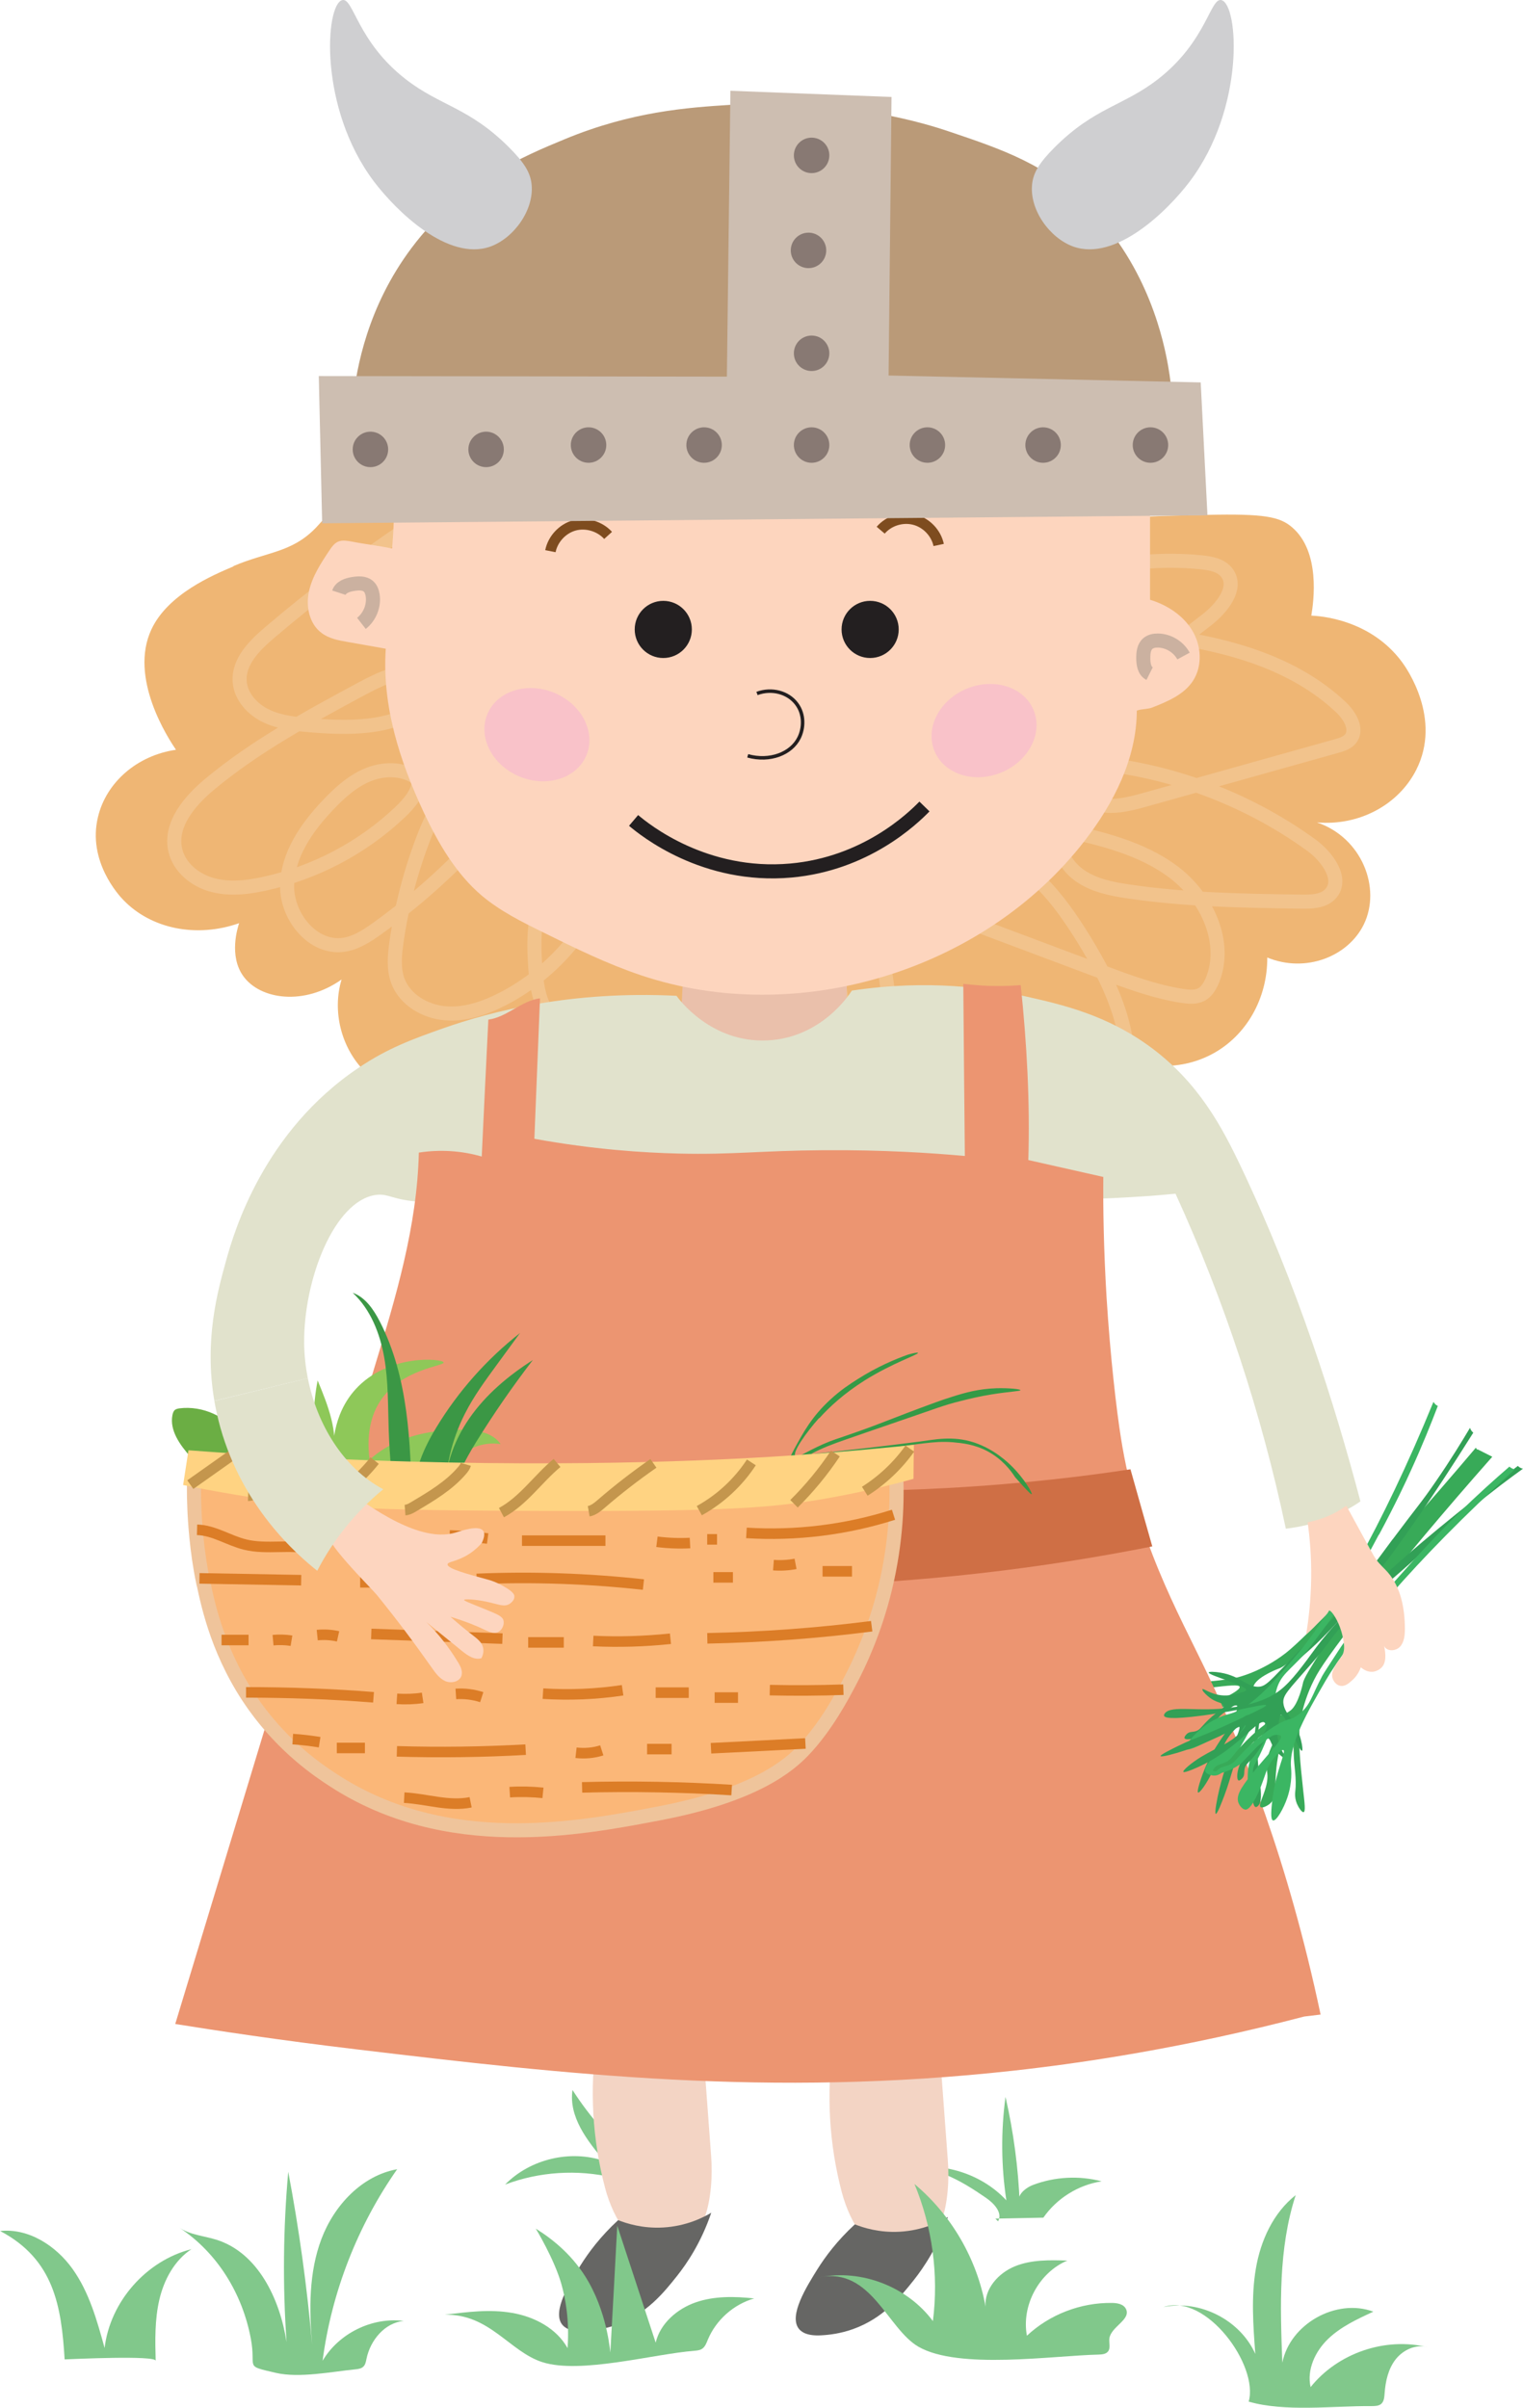 <?xml version="1.0" encoding="UTF-8"?><svg id="Layer_2" xmlns="http://www.w3.org/2000/svg" width="38.18mm" height="60.35mm" viewBox="0 0 108.22 171.07"><defs><style>.cls-1,.cls-2,.cls-3,.cls-4,.cls-5,.cls-6,.cls-7,.cls-8{fill:none;}.cls-1,.cls-9,.cls-10,.cls-11,.cls-12,.cls-13,.cls-14,.cls-15,.cls-16,.cls-17,.cls-18,.cls-19,.cls-20,.cls-21,.cls-22,.cls-23,.cls-24,.cls-25,.cls-26,.cls-27,.cls-28,.cls-29,.cls-30,.cls-31,.cls-32{stroke-width:0px;}.cls-2{stroke:#7e4c1f;}.cls-2,.cls-3,.cls-4{stroke-width:.75px;}.cls-2,.cls-3,.cls-4,.cls-33,.cls-5,.cls-6,.cls-7,.cls-8{stroke-miterlimit:10;}.cls-3{stroke:#c4964d;}.cls-4{stroke:#dc7d27;}.cls-33{fill:#fbb778;stroke:#efc49b;}.cls-5,.cls-8{stroke:#231f20;}.cls-6{stroke:#f2c38c;}.cls-7{stroke:#cbb1a0;}.cls-9{fill:#f9c2c9;}.cls-10{fill:#81c88b;}.cls-11{fill:#887973;}.cls-12{fill:#3b9745;}.cls-13{fill:#38aa58;}.cls-14{fill:#3bb663;}.cls-15{fill:#349a46;}.cls-16{fill:#231f20;}.cls-17{fill:#cfcfd1;}.cls-18{fill:#e1e2cc;}.cls-19{fill:#cf6f45;}.cls-20{fill:#cdbeb1;}.cls-21{fill:#8ec859;}.cls-22{fill:#666664;}.cls-23{fill:#32a056;}.cls-24{fill:#ba9a78;}.cls-25{fill:#6bae44;}.cls-26{fill:#ec9571;}.cls-27{fill:#fdd5bf;}.cls-28{fill:#fdd5be;}.cls-29{fill:#ffd382;}.cls-30{fill:#efb674;}.cls-31{fill:#f3d4c4;}.cls-32{fill:#eac0ab;}.cls-8{stroke-width:.25px;}</style></defs><g id="Layer_1-2"><path class="cls-10" d="m43.55,154.71c-2.53-.59-5.23-.42-7.66.5,1.78-1.82,4.65-2.5,7.06-1.67-1.24-1.45-2.55-3.16-2.27-5.05,1.24,1.93,2.77,3.67,4.54,5.14-.77-1.02.03-2.78,1.31-2.85.1,1.44.2,2.88.3,4.31-1.13-.53-2.57-.34-3.52.47-.23-.19-.34-.5-.28-.79"/><path class="cls-10" d="m70.92,157.82c.35-.6-.29-1.28-.86-1.67-1.8-1.24-3.93-2.52-6.05-1.96,2.63-.72,5.64.14,7.5,2.14-.37-2.43-.39-4.92-.06-7.35.57,2.5.91,5.05,1.01,7.61-.3-.56.37-1.14.96-1.36,1.54-.58,3.27-.67,4.86-.25-1.65.25-3.18,1.2-4.14,2.58-1.14.02-2.27.05-3.41.07"/><path class="cls-1" d="m29.09,154.86c.07,1.61-.01,3.22-.23,4.81"/><path class="cls-13" d="m99.05,110.9c1.68-1.92,1.73-2.19,3.31-3.9,1.29-1.4,2.42-2.48,3.19-3.18-.23-.32-.45-.64-.68-.96-6.81,8.06-12.11,13.51-13.51,14.59-1.76,1.36-3.48,1.74-3.48,1.74-.17.04-.3.06-.55.1-.79.13-1.65.22-3.92.31-.99.04-1.55.05-1.56.2,0,.14.43.31.46.32.53.21.98.08,1.09.05.86-.24,1.76-.17,2.64-.27,1.28-.15,2.01-.23,2.05-.05.04.19-.67.56-.92.69-.73.38-1.58.67-2.71.89-.92.18-1.48.2-1.75.77-.08.16-.16.43-.09.55.13.2.63-.24,1.37-.56,1.09-.47,1.2-.03,2.17-.48.82-.38,1.46-1.02,1.66-.76.04.06.09.19.09.31.02.22-.07.39-.12.47-.43.79-.6.99-.6.99-.69.79-1.04,1.18-1.12,1.33-.38.69-.54,1.58-.41,1.68.06.05.18-.08.21-.11.21-.22.18-.54.28-.86.1-.31.26-.46.48-.69.11-.12,1.36-1.47,2.03-2.98.28-.64.24-.79.31-1.05,0,0,.06-.18.16-.36.35-.62,1.76-1.14,1.76-1.14.35-.11.99-.67,2.27-1.75,2.87-2.43,5.73-5.69,5.9-5.88Z"/><path class="cls-30" d="m16.59,40.24c-1.46.62-4.65,1.96-5.83,4.47-1.62,3.45,1.18,7.73,1.74,8.56-2.76.4-4.95,2.31-5.54,4.77-.76,3.14,1.48,5.57,1.79,5.89,1.99,2.08,5.23,2.72,8.24,1.66-.1.3-.75,2.32.3,3.77,1.21,1.67,4.33,2.11,6.98.23-.68,2.25-.03,4.85,1.63,6.52s4.26,2.34,6.51,1.67c.67-.2,1.31-.5,2-.66,1.2-.27,2.45-.05,3.67.16,7.86,1.34,15.83,2.1,23.8,2.26,5.68.12,11.37-.07,17.06.07,1.83.04,4.22.3,4.56-.58.47-1.21-3.21-3.78-6.63-5.88,2.46,2.65,6.3,3.32,9.26,1.74,2.44-1.3,3.94-3.96,3.92-6.86,2.72,1.12,5.74-.06,6.86-2.35,1.26-2.59-.14-6.17-3.33-7.25,2.98.26,5.78-1.23,7.05-3.72,1.85-3.64-.68-7.23-.98-7.64-2.29-3.13-5.98-3.31-6.47-3.33.17-1.01.66-4.55-1.37-6.28-.87-.75-1.98-.97-6.03-.88-3.55.08-5.33.11-7.19.41-7.57,1.2-15.77-1.44-33.93-1.53-5.7-.03-11.4.11-17.09.51-1.05.07-2.6-.11-3.58.28-.83.33-1.2.9-1.6,1.3-1.7,1.72-3.38,1.64-5.81,2.67Z"/><path class="cls-6" d="m28.9,37.55c-3.39,2.28-6.64,4.75-9.75,7.4-1.07.91-2.22,2.06-2.12,3.46.07,1.1.93,2.02,1.93,2.48s2.12.56,3.22.65c3.11.25,6.82.23,8.6-2.33.18-.26.34-.59.22-.89-.1-.25-.37-.38-.63-.46-1.6-.5-3.28.33-4.76,1.12-3.71,2-7.44,4.02-10.68,6.71-1.45,1.2-2.91,2.91-2.47,4.74.29,1.21,1.4,2.11,2.61,2.44s2.49.19,3.71-.08c3.59-.77,6.97-2.55,9.64-5.08.66-.63,1.32-1.39,1.36-2.3-.95-.8-2.36-.85-3.52-.41s-2.11,1.3-2.96,2.2c-1.51,1.59-2.87,3.54-2.9,5.73s1.82,4.49,3.99,4.2c.9-.12,1.7-.65,2.44-1.18,3.28-2.36,6.25-5.14,8.82-8.25.39-.47.78-1.07.55-1.63-.12-.29-.38-.49-.66-.62-1.11-.54-2.51-.13-3.43.7s-1.46,1.99-1.92,3.14c-.97,2.46-1.65,5.04-2.02,7.66-.13.91-.22,1.87.1,2.74.5,1.34,1.92,2.17,3.34,2.3s2.83-.36,4.1-1.01c3.74-1.92,6.62-5.43,7.78-9.46-1.61-.91-3.77.13-4.68,1.74s-.9,3.56-.78,5.41c.1,1.45.33,3.05,1.47,3.95.75.6,1.75.76,2.71.88,1.69.21,3.38.34,5.08.39.57.02,1.16.02,1.68-.22.6-.28.99-.86,1.36-1.41,1.65-2.45,3.37-5.13,3.26-8.08-.67-.16-1.39-.08-2.01.22-.62.92-.5,2.19.03,3.17s1.39,1.73,2.26,2.42c2.92,2.32,6.08,4.33,9.43,5.97.23-2.53-.11-4.91-.48-7.42-.21-1.45-1-3.26-2.46-3.11-.65,2.33-1.25,4.99.04,7.03.82,1.3,2.24,2.06,3.6,2.77,2.6,1.36,5.21,2.72,7.81,4.08,1.11.58,2.25,1.17,3.49,1.38s2.62-.02,3.51-.9c.62-.61.94-1.45,1.12-2.29.86-3.98-1.13-7.99-3.33-11.42-1.69-2.63-3.94-5.4-7.06-5.64-.28-.02-.6-.01-.82.17-.29.23-.32.65-.33,1.02-.02.75-.04,1.49-.05,2.24-.01.42-.01.87.21,1.22.24.38.7.57,1.13.73,2.84,1.07,5.69,2.13,8.53,3.2,1.9.71,3.81,1.43,5.82,1.74.45.07.94.11,1.34-.1.37-.2.6-.59.77-.98,1.12-2.69-.37-5.9-2.68-7.67s-5.25-2.45-8.1-3.08c-.38,1.19.31,2.52,1.33,3.25s2.29.98,3.53,1.16c4.06.6,8.18.66,12.28.72.72.01,1.53-.02,2.03-.54.96-1.03-.2-2.64-1.34-3.47-4.85-3.52-10.73-5.61-16.72-5.93-.72,1.01.12,2.52,1.29,2.94s2.45.08,3.64-.25c4.53-1.27,9.06-2.54,13.59-3.81.35-.1.71-.21.95-.48.58-.67-.02-1.69-.67-2.29-3.31-3.12-7.93-4.41-12.43-5.03-1.98-.27-4.1-.41-5.86.52s-2.89,3.32-1.82,5.01c1.51.23,2.91-.76,4.11-1.69,2.16-1.66,4.31-3.33,6.47-4.99,1.08-.84,2.27-2.3,1.42-3.38-.41-.52-1.13-.65-1.8-.72-2.73-.27-5.51-.03-8.15.7-1.06.29-2.31,1.01-2.13,2.09.11.68.81,1.13,1.5,1.18s1.35-.19,1.98-.45c.95-.39,1.99-.91,2.27-1.9s-.93-2.19-1.71-1.53"/><path class="cls-31" d="m66.84,146.6c.17,2.29.34,4.58.51,6.87.21,2.81-.38,6.62-3.18,6.86-2.28.2-3.76-2.35-4.35-4.56-.91-3.44-1.12-7.06-.6-10.58,2.25-.09,4.79-.06,7.04.13.35.03.74.08.99.33s-.05.86-.4.94Z"/><path class="cls-22" d="m60.74,158.04c-1.26,1.16-2.1,2.3-2.66,3.19-.76,1.22-2.05,3.28-1.32,4.22.18.23.58.53,1.6.47.56-.03,1.35-.12,2.25-.44,2.16-.77,3.38-2.3,4.32-3.48.72-.91,1.72-2.39,2.43-4.49-.58.35-1.79.96-3.43,1.05-1.44.08-2.57-.28-3.18-.52Z"/><path class="cls-31" d="m50.02,146.3c.17,2.29.34,4.58.51,6.87.21,2.81-.38,6.62-3.18,6.86-2.28.2-3.76-2.35-4.35-4.56-.91-3.44-1.12-7.06-.6-10.58,2.25-.09,4.79-.06,7.04.13.35.03.74.08.99.33s-.05.86-.4.94Z"/><path class="cls-22" d="m43.92,157.74c-1.26,1.16-2.1,2.3-2.66,3.19-.76,1.22-2.05,3.28-1.32,4.22.18.23.58.53,1.6.47.56-.03,1.35-.12,2.25-.44,2.16-.77,3.38-2.3,4.32-3.48.72-.91,1.72-2.39,2.43-4.49-.58.35-1.79.96-3.43,1.05-1.44.08-2.57-.28-3.18-.52Z"/><path class="cls-32" d="m60.13,75.22c.01-1.83.03-3.66.04-5.49-3.75-.67-7.79-1.4-11.54-2.07-.12,2.27-.24,4.55-.36,6.82,4.52.55,7.33.19,11.86.74Z"/><path class="cls-18" d="m21.87,97.92c-.16-.82-.25-1.64-.26-2.45-.05-4.58,2.15-10.15,5.08-10.57.94-.13,1.18.37,3.24.49,1.91.11,3.3-.24,4.13-.42,1.74-.37,2.26-.24,8.29-.37,6.73-.14,6.64-.31,10.24-.34,9.04-.08,11.21.96,20.31,1,3.84.01,6.94-.16,8.8-.29.61-.05,1.22-.1,1.83-.16,3.48,7.61,6.11,15.61,7.84,23.8,1.2-.14,2.73-.48,4.3-1.33.36-.19.7-.4,1-.61-1.79-6.8-4.5-15.38-8.46-23.71-1.38-2.91-3.03-6.01-6.38-8.51-3.16-2.35-6.38-3.08-8.96-3.66-2.61-.59-6.92-1.22-12.34-.41-.17.27-2.17,3.37-6.02,3.54-3.99.18-6.29-2.95-6.44-3.17-7.46-.37-13.1,1.08-16.64,2.33-2.11.75-3.86,1.38-5.93,2.77-6.77,4.53-8.87,11.66-9.43,13.69-.6,2.16-1.58,5.67-.84,9.99"/><path class="cls-26" d="m34.7,72.44c-.16,3.24-.32,6.48-.47,9.73-1.45-.42-2.99-.51-4.47-.28-.12,5.23-1.64,10.29-3.15,15.25-4.72,15.55-9.44,31.1-14.16,46.66,2.87.46,7.39,1.15,12.94,1.81,14.89,1.78,29.31,3.42,46.6,1.51,4.88-.54,12.05-1.59,20.69-3.85.39-.05.77-.09,1.16-.14-2.33-11-5.51-18.92-8.04-24.21-2.17-4.53-4.99-9.44-6.15-16.77-.32-2.02-.76-5.8-1.02-9.99-.21-3.49-.25-6.42-.23-8.54-1.78-.4-3.55-.8-5.33-1.2.13-4.08-.11-8.37-.54-12.43-.84.07-1.77.09-2.77.03-.45-.03-.89-.07-1.31-.12.02,2.03.04,4.95.06,6.98.01,1.27.04,3.98.05,5.25-2.43-.22-5.88-.44-10.03-.41-4.52.03-6.4.33-10.27.24-2.57-.06-6.09-.29-10.29-1.05.13-3.33.27-6.66.4-9.98-1.33.17-2.33,1.33-3.66,1.51Z"/><path class="cls-19" d="m55.45,112.7c10.12-.17,19.03-1.36,26.43-2.83-.52-1.83-1.04-3.66-1.55-5.48-3.01.46-7.57,1.04-13.18,1.34-4.12.22-7.25.2-9.39.17-12.52-.13-28.65-.76-33.09-.94-.71,1.53-1.43,3.05-2.14,4.58,8.78,1.85,19.96,3.37,32.93,3.16Z"/><path class="cls-28" d="m81.72,34.66c0,2.64,0,5.31,0,7.95,1.2.37,2.33,1.09,2.99,2.17s.75,2.52.07,3.58c-.64.99-1.81,1.48-2.91,1.91-.33.13-.76.09-1.09.22-.01,3.38-1.63,6.57-3.7,9.24-7.17,9.27-20.43,13.29-31.54,9.56-2.38-.8-4.65-1.91-6.91-3.03-1.53-.75-3.08-1.52-4.39-2.62-1.85-1.57-3.1-3.73-4.13-5.92-1.72-3.67-2.97-7.58-2.7-11.63-.9-.16-1.81-.32-2.71-.48-.65-.11-1.32-.24-1.84-.63-.88-.64-1.14-1.88-.91-2.95s.84-2,1.44-2.9c.18-.27.37-.55.67-.66.28-.11.59-.05.89,0,.95.19,1.96.3,2.91.5.16-1.91.2-3.84.1-5.76,15.83.06,31.85-.12,47.68-.06,2.07,0,4.4.3,6.09,1.5Z"/><path class="cls-5" d="m45.02,58.29c.79.67,5.04,4.11,11.18,3.56,5.32-.48,8.63-3.67,9.49-4.55"/><path class="cls-8" d="m53.79,49.27c1.06-.39,2.21-.07,2.81.73.58.76.51,1.76.18,2.42-.55,1.12-2.07,1.72-3.65,1.28"/><circle class="cls-16" cx="47.13" cy="44.72" r="2.03"/><circle class="cls-16" cx="61.83" cy="44.72" r="2.03"/><ellipse class="cls-9" cx="69.93" cy="51.91" rx="3.81" ry="3.22" transform="translate(-14.54 30.68) rotate(-22.48)"/><ellipse class="cls-9" cx="38.15" cy="52.2" rx="3.22" ry="3.81" transform="translate(-24.67 67.49) rotate(-67.52)"/><path class="cls-7" d="m24.08,42.11c.13-.4.61-.56,1.02-.62.37-.06.79-.08,1.07.16.19.16.27.41.31.65.11.74-.21,1.53-.8,1.99"/><path class="cls-7" d="m81.69,47.86c-.38-.19-.45-.69-.45-1.11,0-.37.04-.79.33-1.03.19-.16.44-.21.69-.21.75,0,1.48.44,1.84,1.1"/><path class="cls-2" d="m39.11,39.16c.17-.86.86-1.6,1.7-1.83s1.81.06,2.4.71"/><path class="cls-2" d="m62.58,37.67c.57-.67,1.53-.97,2.39-.75s1.55.95,1.73,1.8"/><path class="cls-24" d="m83.34,30.68c.04-1.17,0-2.81-.34-4.71-.28-1.55-1.32-6.93-5.63-11.27-3-3.02-6.14-4.08-9.97-5.37-1.3-.44-7.3-2.39-15.51-1.88-3.02.19-7,.47-11.74,2.43-2.93,1.21-7.41,3.07-10.91,7.74-3.1,4.14-3.92,8.48-4.17,10.95,7.66.19,15.73.12,23.39.32,11.65.29,23.35.14,34.88,1.79Z"/><path class="cls-20" d="m22.65,26.71c.08,3.49.16,6.98.24,10.47,20.97-.19,41.94-.38,62.91-.57-.16-3.15-.32-6.29-.48-9.44-7.39-.16-14.79-.33-22.18-.49.07-6.6.14-13.19.21-19.79l-11.45-.44c-.08,6.77-.17,13.54-.25,20.31-9.66-.01-19.33-.03-28.99-.04Z"/><circle class="cls-11" cx="57.67" cy="11.04" r="1.26"/><circle class="cls-11" cx="57.45" cy="17.79" r="1.26"/><circle class="cls-11" cx="57.67" cy="25.1" r="1.26"/><circle class="cls-11" cx="57.67" cy="31.62" r="1.26"/><circle class="cls-11" cx="50.03" cy="31.62" r="1.26"/><circle class="cls-11" cx="41.82" cy="31.62" r="1.26"/><circle class="cls-11" cx="81.75" cy="31.62" r="1.26"/><circle class="cls-11" cx="74.12" cy="31.62" r="1.26"/><circle class="cls-11" cx="65.9" cy="31.62" r="1.26"/><circle class="cls-11" cx="34.54" cy="31.93" r="1.26"/><circle class="cls-11" cx="26.32" cy="31.93" r="1.26"/><path class="cls-17" d="m34.84,17.52c-3.02,1.07-6.68-2.53-8.26-4.61C22.62,7.67,23.11.34,24.31.01c.8-.22,1.05,2.93,4.52,5.62,2.46,1.91,4.48,1.99,7.33,4.83,1.1,1.1,1.52,1.8,1.61,2.62.2,1.83-1.26,3.84-2.93,4.44Z"/><path class="cls-17" d="m76.27,17.52c3.02,1.07,6.68-2.53,8.26-4.61,3.97-5.25,3.48-12.57,2.27-12.9-.8-.22-1.05,2.93-4.52,5.62-2.46,1.91-4.48,1.99-7.33,4.83-1.1,1.1-1.52,1.8-1.61,2.62-.2,1.83,1.26,3.84,2.93,4.44Z"/><path class="cls-23" d="m98.96,109.37c1.8-2.41,2-2.56,3.05-4.09,1.07-1.55,1.89-2.9,2.45-3.84,0,.01,0,.03.01.04.05.15.14.24.22.31-5.78,9.21-9.32,13.36-11.59,15.4h0c-1.21,1.06-2.23,1.95-2.78,2.8-.8,1.23-.9,2.77-.95,3.61-.14,2.29.57,4.2.02,4.71-.03.03-.11.1-.18.07-.12-.04-.32-.36-.22-2.77.12-2.79.48-4.46.33-4.52-.03-.01-.1.02-.73,1.75-.42,1.16-.63,1.74-.91,2.63-.28.88-.38,1.31-.69,2.13-.16.42-.5,1.32-.6,1.27-.1-.05.09-1.07.26-1.77.65-2.63,1.57-4.25,1.41-4.41-.09-.09-.45.33-.55.45-.66.79-.77,1.5-1.43,2.88-.34.7-.85,1.42-.95,1.33-.11-.09.27-1.14.31-1.25.34-.94.73-1.59.91-1.89,1-1.63,1.94-2.55,1.79-2.87-.03-.08-.14-.14-.22-.16-.16-.05-.3.04-.37.09-.67.45-.85.64-.85.64-.71.79-1.07,1.18-1.19,1.27-.59.4-1.28.48-1.34.31-.03-.08.09-.22.12-.25.2-.24.44-.16.7-.25.24-.08.34-.24.6-.52.82-.89,1.42-1.04,1.38-1.3-.04-.23-.52-.12-1.15-.67-.19-.16-.41-.4-.38-.48.04-.11.55.35,1.37.43.49.05.88-.06,1.38-.2.36-.1.37-.14.37-.16.04-.35-2.69-1.05-2.67-1.26.01-.09.54-.03.56-.03,1.59.17,2.05,1,2.88,1.04.61.03.86-.36,2.73-2.3,1.46-1.5,1.38-1.22,2.48-2.38,1.44-1.51,1.63-2.06,4.42-5.8Z"/><path class="cls-14" d="m97.99,109.04c1.15-2.14,1.94-3.83,2.27-4.57.8-1.75,1.43-3.32,1.91-4.58-.01,0-.02-.01-.04-.02-.12-.06-.21-.17-.27-.27-3.69,9.02-7.4,15.2-9.54,17.76-1.66,1.98-3.33,3.99-4.96,4.41-.15.04-1.01.25-1.91.97-.66.53-1.3,1.31-1.19,1.51.1.19.88-.19,1.31-.4,1.91-.94,2.99-2.18,3.14-1.98.09.11-.18.59-.25.72-.49.88-1.02,1.05-1.96,1.96-.95.92-.88,1.2-.86,1.28.09.27.53.31.56.32.53.05.95-.4,1.69-1.61.96-1.58,1.57-2.99,1.84-2.83.06.04.13.17.16.27.07.21.02.39,0,.49-.23.88-.34,1.12-.34,1.12-.48.95-.72,1.42-.76,1.59-.2.77-.14,1.68,0,1.74.07.03.15-.13.17-.17.15-.27.05-.57.07-.91.02-.33.14-.51.3-.79.08-.14.96-1.79,1.24-3.44.17-.96-.05-.86.12-1.5.29-1.12.95-1.41,2.03-2.63.13-.14.5-.64,1.26-1.65,1.4-1.86,2.37-3.76,4-6.8Z"/><path class="cls-13" d="m98.94,110.42c1.65-1.94,1.91-2.03,3.37-3.84,1.19-1.48,2.1-2.76,2.68-3.61.35.18.7.35,1.05.53-6.99,7.91-11.61,13.94-12.47,15.49-1.09,1.94-1.22,3.7-1.22,3.7-.01.18-.02.31-.02.56-.02.8.02,1.67.27,3.92.11.98.18,1.54.03,1.58-.13.03-.37-.38-.38-.41-.28-.49-.22-.96-.21-1.07.11-.89-.09-1.77-.11-2.66-.04-1.29-.06-2.03-.25-2.04-.19-.01-.45.74-.55,1.01-.27.78-.43,1.66-.49,2.81-.04.94.02,1.49-.51,1.84-.15.1-.4.23-.53.17-.22-.1.14-.66.35-1.43.31-1.15-.15-1.19.16-2.22.25-.87.8-1.59.51-1.75-.06-.04-.2-.06-.32-.05-.22.02-.37.13-.45.19-.72.54-.89.74-.89.74-.68.8-1.02,1.2-1.15,1.3-.63.48-1.48.76-1.6.65-.06-.05.06-.19.08-.22.19-.24.5-.26.81-.41.3-.14.41-.33.61-.57.1-.13,1.26-1.56,2.66-2.44.59-.37.75-.35,1-.46,0,0,.17-.08.34-.21.56-.43.87-1.91.87-1.91.06-.37.52-1.08,1.41-2.5,1.99-3.2,4.79-6.5,4.96-6.69Z"/><path class="cls-23" d="m100.81,110.53c2.24-2,2.38-2.22,3.8-3.4,1.45-1.2,2.72-2.14,3.61-2.78-.01,0-.03,0-.04-.01-.15-.04-.26-.12-.32-.19-8.67,6.57-12.5,10.46-14.33,12.89h0c-.95,1.3-1.74,2.39-2.54,3.02-1.15.91-2.68,1.14-3.51,1.26-2.27.34-4.23-.2-4.7.4-.03.04-.09.11-.06.19.05.12.38.29,2.78-.03,2.77-.37,4.4-.87,4.47-.72.01.03-.01.1-1.68.88-1.12.52-1.68.78-2.54,1.14-.85.35-1.27.49-2.06.88-.4.2-1.27.62-1.22.71.06.09,1.06-.18,1.74-.41,2.56-.88,4.09-1.94,4.27-1.79.1.08-.29.47-.4.58-.73.73-1.43.9-2.74,1.68-.66.4-1.33.97-1.25,1.06.1.1,1.11-.37,1.21-.42.91-.43,1.52-.87,1.8-1.07,1.54-1.14,2.37-2.16,2.71-2.04.08.03.15.13.18.2.06.16-.02.31-.06.38-.39.71-.56.9-.56.9-.72.78-1.08,1.17-1.16,1.3-.34.62-.36,1.32-.19,1.36.08.02.21-.11.24-.14.22-.22.12-.45.19-.72.06-.24.21-.36.47-.64.82-.89.91-1.51,1.17-1.49.24.02.17.51.77,1.09.18.17.44.38.51.34.1-.05-.4-.52-.55-1.32-.09-.48-.02-.88.07-1.39.07-.36.11-.38.13-.39.35-.07,1.28,2.59,1.49,2.55.09-.02-.01-.54-.02-.56-.31-1.57-1.18-1.96-1.29-2.78-.08-.61.29-.89,2.05-2.92,1.37-1.58,1.09-1.48,2.15-2.67,1.38-1.57,1.91-1.8,5.39-4.91Z"/><path class="cls-14" d="m100.08,111.26c1.62-1.81,2.94-3.13,3.52-3.7,1.37-1.35,2.63-2.47,3.66-3.36,0,0,.02.02.03.03.1.09.24.14.35.17-7.22,6.55-11.77,12.13-13.45,15.02-1.3,2.24-2.61,4.49-2.45,6.16.01.16.11,1.03-.26,2.13-.27.8-.78,1.67-1.01,1.63-.22-.03-.12-.89-.07-1.37.23-2.11,1.03-3.55.79-3.63-.14-.04-.49.37-.59.48-.66.76-.64,1.31-1.17,2.51-.54,1.2-.83,1.24-.91,1.24-.28,0-.48-.39-.49-.42-.23-.48.05-1.03.94-2.13,1.16-1.45,2.27-2.5,2.03-2.7-.06-.05-.21-.07-.31-.06-.22,0-.38.12-.46.17-.75.51-.93.7-.93.7-.73.77-1.09,1.16-1.24,1.26-.66.45-1.53.7-1.64.59-.05-.05.07-.19.1-.22.21-.23.52-.24.83-.37.31-.13.43-.31.65-.55.11-.12,1.35-1.51,2.81-2.34.84-.48.83-.24,1.37-.62.95-.66,1-1.37,1.78-2.81.09-.17.43-.69,1.12-1.75,1.27-1.95,2.73-3.51,5.02-6.08Z"/><path class="cls-27" d="m92.81,116.14c.19-1.15.34-2.5.36-4.02.02-1.49-.09-2.82-.25-3.96,1-.2,1.92-.58,2.75-1.18.59,1.07,1.17,2.15,1.76,3.22.12.22.24.43.38.63.24.33.56.6.83.91.91,1.07,1.18,2.54,1.19,3.95,0,.45-.03.94-.33,1.29-.3.34-.95.38-1.14-.03.11.56.18,1.25-.27,1.6-.21.17-.43.21-.49.22-.48.07-.84-.26-.9-.31-.1.27-.27.61-.59.9-.24.22-.54.49-.89.41-.28-.06-.48-.33-.54-.57-.09-.34.09-.64.29-1,.21-.36.31-.37.42-.6.19-.4.12-.8.04-1.22-.22-1.15-.84-2-.98-1.95-.03.01-.03.06-.13.2-.05.06-.09.1-.12.14-.16.17-.25.26-.44.44-.19.18-.17.18-.4.41-.13.13-.32.31-.56.52Z"/><path class="cls-15" d="m58.21,100.77c.74-.82,1.76-1.76,3.21-2.68,2.01-1.26,3.85-1.85,3.81-1.97-.02-.05-.39.03-.7.12-.9.32-2.18.85-3.58,1.74-.55.35-1.19.76-1.93,1.44-1.33,1.22-1.93,2.33-2.57,3.51-.48.89-.62,1.34-.46,1.49.12.11.4.02.58-.05.5-.17.8-.49.84-.53.58-.59,2.11-.48,3.73-.6,1.65-.12,1.52-.35,4.48-.69.77-.09,1.34-.14,2.09-.08.66.06,1.53.14,2.48.65,1,.54,1.61,1.31,1.94,1.83.93,1.06,1.15,1.24,1.18,1.21.07-.06-.51-1.08-1.38-1.95-.29-.29-1.26-1.24-2.7-1.72-1.54-.51-2.87-.2-3.87-.07-2.57.33-5.15.63-7.74.89.78-.43,1.58-.72,2.41-1.01,1.28-.44,1.6-.56,3.91-1.35,2.65-.9,3.04-1.09,4.32-1.41.67-.17,1.33-.33,2.26-.48,1.2-.19,1.99-.22,1.99-.29,0-.08-.84-.16-1.68-.14-1.3.04-2.3.33-3.15.6-.45.14-.77.25-1.24.42-3.17,1.16-3.67,1.43-5.65,2.12-1.38.49-1.56.51-2.29.83-1.28.57-1.83,1.01-1.98.85-.24-.24.75-1.66,1.68-2.7Z"/><path class="cls-21" d="m22.54,103.61c-.33-1.82-.33-3.71.03-5.53.73,1.76,1.48,3.65,1.1,5.51-.04-.64-.09-3.02,1.58-4.87,2.31-2.56,6.2-2.2,6.27-1.92.06.26-2.98.45-4.49,2.72-.95,1.43-.91,3.12-.77,4.2,1.71-1.59,4.16-2.14,6.49-2.14,1.04,0,2.23.16,2.82,1.02-1.31-.21-2.71.39-3.45,1.48-3.21.19-6.4-.02-9.59-.48Z"/><path class="cls-25" d="m15.95,106.09c-.83-.86-1.66-1.71-2.44-2.61-.73-.83-1.47-1.85-1.26-2.94.03-.14.07-.28.18-.37.09-.07.21-.09.33-.11,1.63-.2,3.34.57,4.26,1.92.22-.7.71-1.34,1.4-1.59s1.56,0,1.9.65c.16.31.18.67.3,1s.38.65.73.65c.33,0,.59-.29.92-.36.63-.12,1.07.62,1.22,1.25.16.68.24,1.38.22,2.08-2.6,1.67-5.34,2.92-7.76.42Z"/><path class="cls-12" d="m29.9,106.86c-.12.04-.24.08-.35.14-.41-1.92.42-3.88,1.44-5.56,1.56-2.58,3.59-4.87,5.96-6.73-.55.76-1.11,1.51-1.66,2.27-.81,1.11-1.63,2.22-2.25,3.45-.97,1.89-1.45,4.02-1.41,6.14-.16-2.05.55-4.11,1.72-5.8s2.78-3.04,4.51-4.14c-1.44,1.87-2.78,3.81-4.02,5.81-.81,1.32-1.6,2.74-1.63,4.28.01-.74-3.45.86-3.64.86-.1,0-.21-.01-.29-.07-.09-.08-.12-.21-.14-.33-.28-1.83-.46-3.68-.52-5.53-.06-1.74-.02-3.49-.32-5.2s-.97-3.42-2.24-4.6c.9.32,1.48,1.18,1.92,2.03,2.05,3.98,2.2,8.64,2.28,13.12"/><path class="cls-33" d="m14.45,112.46c.35,1.66,1.1,5.2,3.63,8.74,2.15,3,4.6,4.63,5.62,5.29,8.04,5.23,17.43,3.44,23.12,2.35,6.89-1.31,9.28-3.45,10.27-4.48,1.62-1.7,2.76-3.86,3.35-4.99.63-1.2,1.71-3.47,2.45-6.51.81-3.34.9-6.3.77-8.56-7.35.86-15.56,1.45-24.51,1.5-9.28.06-17.78-.47-25.35-1.3-.02.68-.04,1.59.01,2.68.03.76.15,3,.63,5.27Z"/><path class="cls-29" d="m13.39,103.04c-.13.82-.25,1.65-.38,2.47,1.34.27,3.26.64,5.59.98,4.3.62,7.78.83,20.19.86,12.84.03,16.25-.18,20.71-1.03,2.28-.43,4.15-.9,5.41-1.25,0-.8.02-1.61.03-2.41-2.07.21-5.26.52-9.18.78-2.61.17-13.9.89-29.77.3-3.08-.11-7.4-.31-12.6-.7Z"/><path class="cls-3" d="m13.52,105.48l3.31-2.34"/><path class="cls-3" d="m17.63,106.27c.27.01.51-.17.72-.34.86-.72,1.64-1.52,2.34-2.39"/><path class="cls-3" d="m22.26,106.99c.3.06.59-.08.86-.23,1.34-.76,2.54-1.78,3.5-2.99"/><path class="cls-3" d="m28.78,107.29c.25-.02.47-.15.68-.28,1.21-.72,2.44-1.45,3.36-2.52.12-.14.23-.28.28-.45"/><path class="cls-3" d="m35.63,107.47c1.56-.84,2.59-2.4,3.95-3.53"/><path class="cls-3" d="m41.83,107.37c.35-.06.64-.31.91-.54,1.18-1.02,2.41-1.97,3.69-2.86"/><path class="cls-3" d="m49.69,107.33c1.49-.82,2.77-2.01,3.7-3.43"/><path class="cls-3" d="m56.42,106.84c1.1-1.09,2.08-2.28,2.94-3.57"/><path class="cls-3" d="m61.45,105.95c1.25-.79,2.35-1.83,3.2-3.03"/><path class="cls-4" d="m14,108.69c1.2.03,2.26.77,3.42,1.05,1.55.38,3.22-.06,4.78.32"/><path class="cls-4" d="m25.5,109.54h2.7"/><path class="cls-4" d="m31.95,109.09c.9.03,1.8.1,2.7.22"/><path class="cls-4" d="m37.09,109.46h5.93"/><path class="cls-4" d="m46.68,109.54c.78.1,1.57.13,2.35.09"/><path class="cls-4" d="m50.25,109.37h.7"/><path class="cls-4" d="m53.04,108.91c3.52.22,7.09-.22,10.45-1.29"/><path class="cls-4" d="m14.17,112.14l7.23.13"/><path class="cls-4" d="m25.59,112.42h1.13"/><path class="cls-4" d="m29.16,112.42h1.66"/><path class="cls-4" d="m33.87,112.18c3.95-.17,7.92-.03,11.85.4"/><path class="cls-4" d="m50.69,112.07h1.39"/><path class="cls-4" d="m54.96,111.2c.52.04,1.05.01,1.57-.09"/><path class="cls-4" d="m58.45,111.64h2.09"/><path class="cls-4" d="m15.74,116.52h1.92"/><path class="cls-4" d="m19.4,116.53c.44-.04.88-.03,1.31.04"/><path class="cls-4" d="m22.54,116.17c.49-.05.99-.02,1.48.09"/><path class="cls-4" d="m26.38,116.09c3.11.11,6.21.22,9.32.33"/><path class="cls-4" d="m37.53,116.69h2.53"/><path class="cls-4" d="m42.15,116.59c1.83.09,3.67.03,5.49-.16"/><path class="cls-4" d="m50.26,116.4c3.9-.08,7.8-.36,11.68-.86"/><path class="cls-4" d="m17.48,120.24c3.02,0,6.05.11,9.06.35"/><path class="cls-4" d="m28.2,120.7c.61.04,1.23.02,1.83-.07"/><path class="cls-4" d="m32.39,120.35c.62-.04,1.25.04,1.84.23"/><path class="cls-4" d="m38.58,120.33c1.89.12,3.79.04,5.66-.24"/><path class="cls-4" d="m46.59,120.26h2.35"/><path class="cls-4" d="m50.78,120.61h1.66"/><path class="cls-4" d="m54.7,120.08c1.74.04,3.49.03,5.23-.03"/><path class="cls-4" d="m20.8,123.56c.64.04,1.28.12,1.91.22"/><path class="cls-4" d="m23.93,124.19h2"/><path class="cls-4" d="m28.2,124.43c3.05.09,6.11.05,9.15-.12"/><path class="cls-4" d="m40.93,124.53c.61.07,1.24.02,1.83-.17"/><path class="cls-4" d="m45.98,124.27h1.74"/><path class="cls-4" d="m50.52,124.21c2.24-.11,4.47-.22,6.71-.34"/><path class="cls-4" d="m28.72,127.72c1.58.08,3.16.65,4.72.33"/><path class="cls-4" d="m36.22,127.33c.78-.05,1.57-.03,2.36.05"/><path class="cls-4" d="m41.36,126.99c3.54-.09,7.09-.03,10.63.19"/><path class="cls-27" d="m30.68,118.49c.26.37.54.76.96.95.42.18,1.01.05,1.15-.38.1-.32-.06-.66-.24-.95-.63-1.05-1.39-2.02-2.26-2.87.85.69,1.7,1.38,2.55,2.07.4.32.89.66,1.37.5.08-.16.18-.43.12-.72-.08-.42-.41-.65-.83-.98-.35-.27-.86-.68-1.49-1.24,1.09.33,1.88.66,2.42.92.29.13.66.32.97.16.28-.14.46-.54.37-.84-.08-.27-.43-.42-1.14-.71-1.38-.56-1.67-.67-1.65-.73.02-.08.78-.04,1.55.12.87.18,1.25.4,1.65.18.18-.11.38-.31.37-.54,0-.16-.12-.33-.57-.61-.71-.44-1.24-.57-1.24-.57-1.55-.42-2.95-.8-2.94-1.1,0-.21.71-.19,1.59-.78.39-.26.67-.55.84-.74.14-.29.26-.66.1-.87-.32-.44-1.6.02-1.97.13-1.26.38-3.4.12-7.22-2.67-.62.84-1.24,1.69-1.86,2.53-.45.62,2.98,3.94,3.53,4.61,1.35,1.66,2.64,3.38,3.87,5.13Z"/><path class="cls-18" d="m15.23,99.54c.11.62.25,1.25.43,1.9,1.6,5.66,5.38,8.97,6.88,10.16,1.15-2.22,2.75-4.2,4.69-5.79-2.85-1.52-4.71-4.63-5.36-7.89"/><path class="cls-10" d="m0,158.51c2.02-.22,3.97,1.04,5.15,2.69s1.74,3.66,2.28,5.62c.39-3.29,2.96-6.21,6.17-7.02-1.21.8-1.95,2.17-2.28,3.59s-.3,2.89-.26,4.34c0-.4-5.92-.12-6.47-.1-.23-3.76-.75-7.1-4.58-9.12Z"/><path class="cls-10" d="m31.61,164.46c1.59-.2,3.21-.41,4.79-.13,1.58.27,3.15,1.1,3.93,2.5.14-2.01-.16-3.56-.44-4.55-.5-1.77-1.82-3.94-1.82-3.94h0c1.22.76,2.72,1.95,3.77,3.82,1.41,2.5,1.52,5.18,1.53,4.95.17-2.99.33-5.98.49-8.98.91,2.77,1.82,5.54,2.73,8.31.32-1.36,1.52-2.4,2.84-2.86,1.32-.46,2.77-.43,4.16-.28-1.46.42-2.7,1.52-3.29,2.92-.1.25-.2.53-.43.67-.16.1-.35.11-.53.13-2.87.22-8.08,1.67-10.79.81-2.34-.74-3.77-3.46-6.96-3.37Z"/><path class="cls-10" d="m12.74,158.27c.77.52,1.75.58,2.64.86,2.95.93,4.5,4.2,4.98,7.26-.28-4.02-.24-8.07.12-12.09.77,4.07,1.34,8.19,1.7,12.32-.22-2.54-.24-5.17.66-7.55s2.87-4.5,5.38-4.95c-2.82,4.02-4.66,8.74-5.3,13.61,1.15-1.95,3.52-3.12,5.77-2.83-1.35.12-2.38,1.37-2.65,2.69-.04.19-.07.39-.2.53-.15.17-.4.2-.62.22-1.67.17-3.96.63-5.61.25-2.33-.54-1.38-.27-1.79-2.44-.6-3.18-2.36-6.08-5.08-7.88Z"/><path class="cls-10" d="m82.71,163.91c2.57-.53,5.42.93,6.49,3.33-.15-2.02-.3-4.06.04-6.06s1.24-3.97,2.83-5.22c-1.24,3.81-1.1,7.91-.95,11.91.54-2.76,3.84-4.61,6.47-3.63-1.15.53-2.32,1.07-3.23,1.95s-1.51,2.18-1.23,3.41c1.93-2.42,5.32-3.58,8.33-2.83-.83-.25-1.75.18-2.28.85s-.73,1.56-.79,2.42c-.02.27-.04.57-.24.75-.18.15-.43.16-.67.16-2.77-.02-6.18.43-8.75-.32.73-2.55-3.01-7.73-6.04-6.72Z"/><path class="cls-10" d="m58.27,161.79c2.97-.58,6.22.69,8.02,3.12.42-3.29-.04-6.68-1.31-9.74,2.63,2.2,4.45,5.34,5.05,8.71-.09-1.26.91-2.38,2.08-2.86s2.47-.45,3.73-.41c-2.01.85-3.27,3.19-2.87,5.34,1.61-1.51,3.82-2.36,6.03-2.33.39,0,.84.08,1.01.43.37.76-1.06,1.25-1.18,2.09-.04.31.1.67-.09.92-.15.2-.43.22-.68.23-3.23.07-9.94,1.09-12.8-.56-2.21-1.28-3.35-5.64-7-4.94Z"/></g></svg>